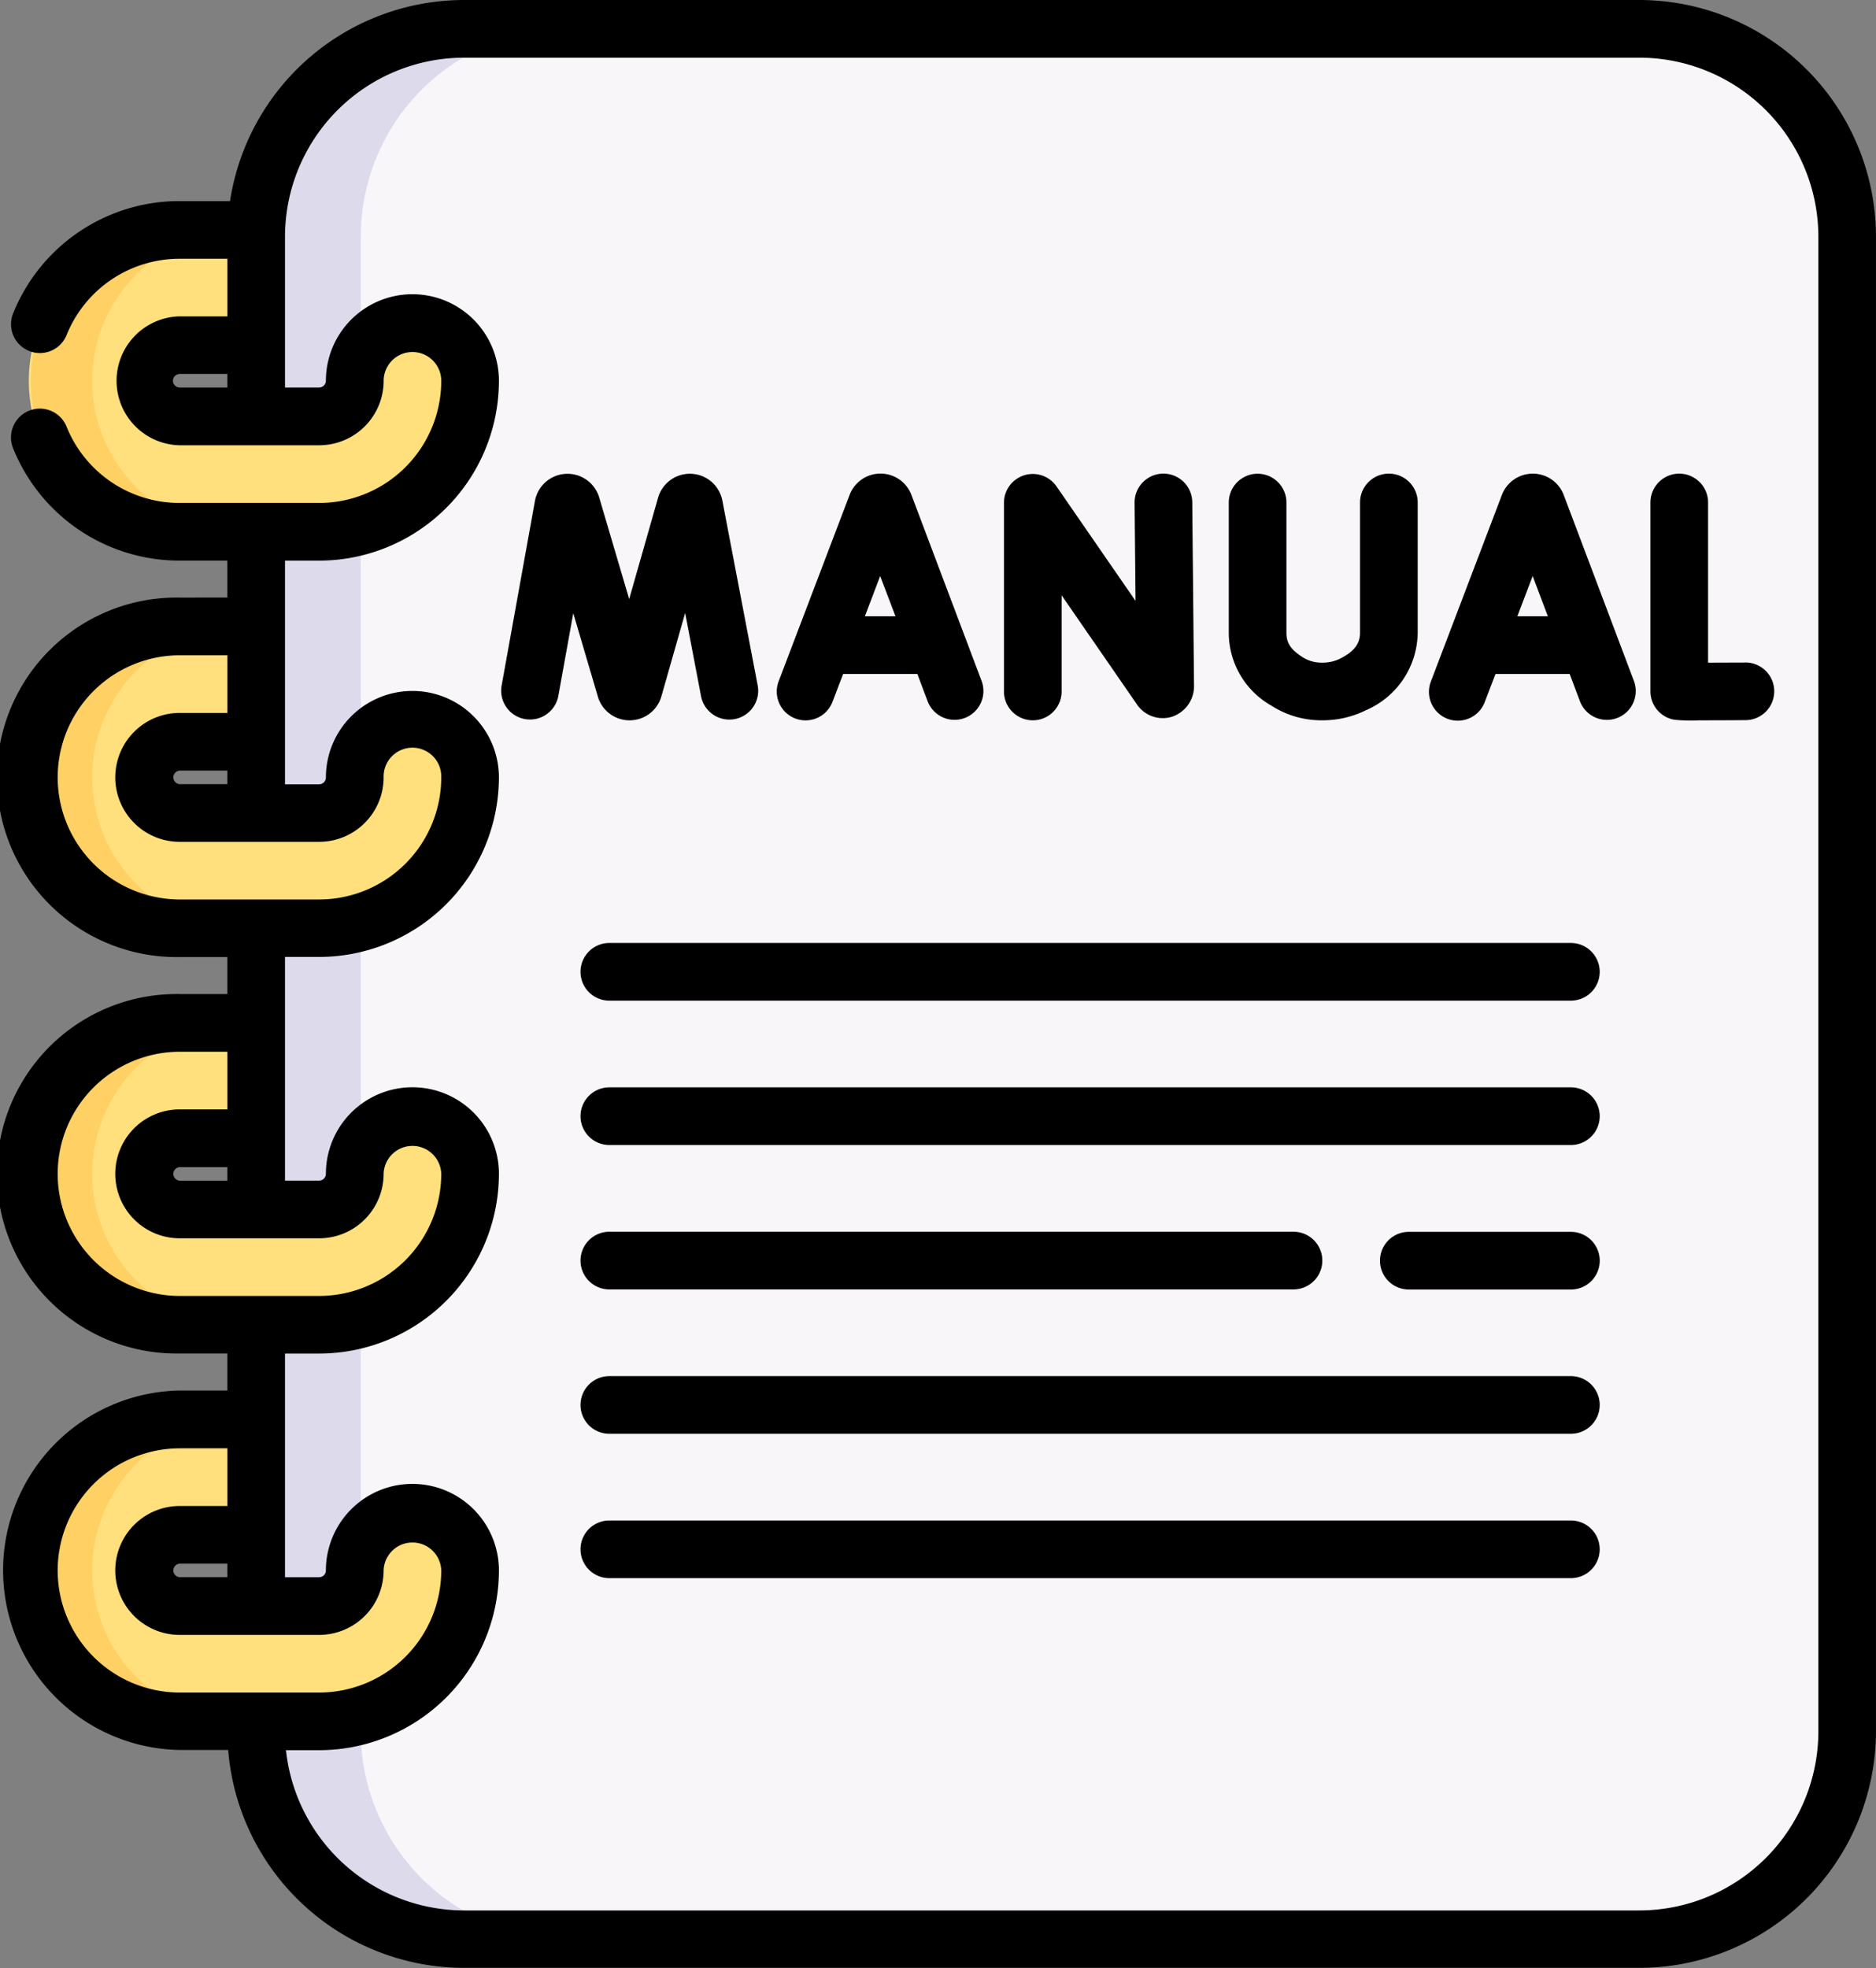 <svg xmlns="http://www.w3.org/2000/svg" width="70.472" height="73.914" viewBox="0 0 70.472 73.914">
  <rect x="0" y="0" width="70.472" height="73.914" fill="#808080" stroke="none"/>
  <g id="manual_1_" data-name="manual(1)" transform="translate(-11.919)">
    <g id="Grupo_111643" data-name="Grupo 111643" transform="translate(13.002 1.083)">
      <g id="Grupo_111642" data-name="Grupo 111642" transform="translate(0)">
        <path id="Trazado_167269" data-name="Trazado 167269" d="M78.569,71.065v.377a7.807,7.807,0,0,0,7.807,7.807h44.152a7.807,7.807,0,0,0,7.807-7.807V15.308A7.807,7.807,0,0,0,130.528,7.5H86.376a7.807,7.807,0,0,0-7.807,7.807v6.75" transform="translate(-70.029 -7.501)" fill="#f9f6f9"/>
        <path id="Trazado_167270" data-name="Trazado 167270" d="M82.5,71.442V15.308A7.807,7.807,0,0,1,90.3,7.5H86.377a7.807,7.807,0,0,0-7.807,7.807V71.442a7.807,7.807,0,0,0,7.807,7.807H90.3A7.807,7.807,0,0,1,82.5,71.442Z" transform="translate(-70.03 -7.501)" fill="#dddaec"/>
        <g id="Grupo_111640" data-name="Grupo 111640" transform="translate(0 7.552)">
          <path id="Trazado_167271" data-name="Trazado 167271" d="M27.959,64.134H25.087a1.337,1.337,0,1,0,0,2.675h5.24a1.339,1.339,0,0,0,1.337-1.337,2.165,2.165,0,1,1,4.331,0,5.675,5.675,0,0,1-5.668,5.668h-5.24a5.668,5.668,0,1,1,0-11.337h2.872" transform="translate(-19.419 -59.803)" fill="#ffe07d"/>
          <path id="Trazado_167272" data-name="Trazado 167272" d="M27.959,167.278H25.087a1.337,1.337,0,0,0,0,2.675h5.24a1.339,1.339,0,0,0,1.337-1.337,2.165,2.165,0,1,1,4.331,0,5.675,5.675,0,0,1-5.668,5.668h-5.24a5.668,5.668,0,0,1,0-11.337h2.872" transform="translate(-19.419 -148.055)" fill="#ffe07d"/>
          <path id="Trazado_167273" data-name="Trazado 167273" d="M27.959,270.422H25.087a1.337,1.337,0,0,0,0,2.675h5.24a1.339,1.339,0,0,0,1.337-1.337,2.165,2.165,0,1,1,4.331,0,5.675,5.675,0,0,1-5.668,5.668h-5.24a5.668,5.668,0,0,1,0-11.337h2.872" transform="translate(-19.419 -236.306)" fill="#ffe07d"/>
          <path id="Trazado_167274" data-name="Trazado 167274" d="M27.959,373.566H25.087a1.337,1.337,0,0,0,0,2.675h5.24a1.339,1.339,0,0,0,1.337-1.337,2.165,2.165,0,0,1,4.331,0,5.675,5.675,0,0,1-5.668,5.668h-5.24a5.668,5.668,0,1,1,0-11.337h2.872" transform="translate(-19.419 -324.558)" fill="#ffe07d"/>
        </g>
        <g id="Grupo_111641" data-name="Grupo 111641" transform="translate(0 7.552)">
          <path id="Trazado_167275" data-name="Trazado 167275" d="M21.8,374.908a5.675,5.675,0,0,0,5.669,5.668H25.088a5.668,5.668,0,0,1,0-11.335H27.47A5.675,5.675,0,0,0,21.8,374.908Z" transform="translate(-19.42 -324.563)" fill="#ffd064"/>
          <path id="Trazado_167276" data-name="Trazado 167276" d="M21.8,271.764a5.675,5.675,0,0,0,5.669,5.668H25.088a5.668,5.668,0,0,1,0-11.335H27.47A5.675,5.675,0,0,0,21.8,271.764Z" transform="translate(-19.42 -236.311)" fill="#ffd064"/>
          <path id="Trazado_167277" data-name="Trazado 167277" d="M21.8,168.62a5.675,5.675,0,0,0,5.669,5.668H25.088a5.668,5.668,0,0,1,0-11.335H27.47A5.675,5.675,0,0,0,21.8,168.62Z" transform="translate(-19.42 -148.06)" fill="#ffd064"/>
          <path id="Trazado_167278" data-name="Trazado 167278" d="M21.8,65.476a5.675,5.675,0,0,0,5.669,5.668H25.088a5.668,5.668,0,0,1,0-11.335H27.47A5.675,5.675,0,0,0,21.8,65.476Z" transform="translate(-19.42 -59.808)" fill="#ffd064"/>
        </g>
      </g>
    </g>
    <g id="Grupo_111644" data-name="Grupo 111644" transform="translate(11.919 0)">
      <path id="Trazado_167279" data-name="Trazado 167279" d="M73.5,0H29.349A8.9,8.9,0,0,0,20.56,7.552H18.67a6.73,6.73,0,0,0-6.257,4.217,1.083,1.083,0,1,0,2.007.815A4.573,4.573,0,0,1,18.67,9.718h1.789v2.164H18.67a2.421,2.421,0,0,0,0,4.841h5.24a2.423,2.423,0,0,0,2.421-2.42,1.082,1.082,0,1,1,2.164,0,4.591,4.591,0,0,1-4.586,4.586H18.67a4.573,4.573,0,0,1-4.251-2.867,1.083,1.083,0,0,0-2.007.815,6.731,6.731,0,0,0,6.257,4.217h1.789v1.389H18.67a6.751,6.751,0,1,0,0,13.5h1.789v1.39H18.67a6.751,6.751,0,1,0,0,13.5h1.789v1.39H18.67a6.751,6.751,0,0,0,0,13.5h1.82a8.9,8.9,0,0,0,8.859,8.183H73.5a8.9,8.9,0,0,0,8.89-8.89V8.89A8.9,8.9,0,0,0,73.5,0ZM18.416,14.3a.258.258,0,0,1,.254-.256h1.789v.51H18.67A.257.257,0,0,1,18.416,14.3ZM18.67,29.45a.255.255,0,0,1,0-.509h1.789v.509ZM14.085,29.2A4.591,4.591,0,0,1,18.67,24.61h1.789v2.165H18.67a2.42,2.42,0,0,0,0,4.841h5.24a2.423,2.423,0,0,0,2.42-2.42,1.083,1.083,0,1,1,2.165,0,4.591,4.591,0,0,1-4.585,4.585H18.67A4.591,4.591,0,0,1,14.085,29.2ZM18.67,44.342a.255.255,0,0,1,0-.509h1.789v.509Zm-4.585-.255A4.591,4.591,0,0,1,18.67,39.5h1.789v2.165H18.67a2.42,2.42,0,0,0,0,4.841h5.24a2.423,2.423,0,0,0,2.42-2.42,1.083,1.083,0,0,1,2.165,0,4.591,4.591,0,0,1-4.585,4.585H18.67A4.591,4.591,0,0,1,14.085,44.088ZM18.67,59.234a.255.255,0,0,1,0-.509h1.789v.509Zm-4.585-.255a4.591,4.591,0,0,1,4.585-4.585h1.789V56.56H18.67a2.42,2.42,0,0,0,0,4.841h5.24a2.423,2.423,0,0,0,2.42-2.42,1.083,1.083,0,0,1,2.165,0,4.591,4.591,0,0,1-4.585,4.585H18.67A4.591,4.591,0,0,1,14.085,58.98Zm66.141,6.044A6.732,6.732,0,0,1,73.5,71.749H29.349a6.734,6.734,0,0,1-6.687-6.018H23.91a6.759,6.759,0,0,0,6.751-6.751,3.248,3.248,0,0,0-6.5,0,.255.255,0,0,1-.255.255H22.625v-8.4H23.91a6.759,6.759,0,0,0,6.751-6.751,3.248,3.248,0,1,0-6.5,0,.255.255,0,0,1-.255.255H22.625v-8.4H23.91A6.759,6.759,0,0,0,30.661,29.2a3.248,3.248,0,1,0-6.5,0,.255.255,0,0,1-.255.255H22.625v-8.4h1.284A6.759,6.759,0,0,0,30.661,14.3a3.248,3.248,0,1,0-6.5,0,.258.258,0,0,1-.256.254H22.625V8.89a6.732,6.732,0,0,1,6.724-6.724H73.5A6.732,6.732,0,0,1,80.226,8.89V65.024Z" transform="translate(-11.919 0)"/>
      <path id="Trazado_167280" data-name="Trazado 167280" d="M214.684,132.4a1.082,1.082,0,0,0,1.4-.627l.4-1.045h2.787l.393,1.042a1.083,1.083,0,0,0,2.026-.765l-2.641-7-.012-.03a1.239,1.239,0,0,0-1.15-.771h0a1.24,1.24,0,0,0-1.15.773l-.01.025-2.665,7A1.083,1.083,0,0,0,214.684,132.4Zm3.766-3.838H217.3l.575-1.51Z" transform="translate(-184.811 -105.417)"/>
      <path id="Trazado_167281" data-name="Trazado 167281" d="M388.776,124.006l-.012-.03a1.239,1.239,0,0,0-1.15-.77h0a1.24,1.24,0,0,0-1.15.773l-.01.025-2.665,7a1.083,1.083,0,1,0,2.024.771l.4-1.045H389l.393,1.042a1.083,1.083,0,0,0,2.026-.765Zm-1.741,4.555.575-1.51.57,1.51Z" transform="translate(-330.035 -105.417)"/>
      <path id="Trazado_167282" data-name="Trazado 167282" d="M274.209,132.47a1.083,1.083,0,0,0,1.083-1.083v-3.611l2.816,4.078a1.173,1.173,0,0,0,1.327.483,1.21,1.21,0,0,0,.83-1.2l-.066-6.859a1.083,1.083,0,0,0-1.083-1.072h-.011a1.083,1.083,0,0,0-1.072,1.093l.036,3.687-2.969-4.3a1.083,1.083,0,0,0-1.974.615v7.084A1.083,1.083,0,0,0,274.209,132.47Z" transform="translate(-235.412 -105.418)"/>
      <path id="Trazado_167283" data-name="Trazado 167283" d="M145.974,131.623a1.241,1.241,0,0,0,1.178.847h.007a1.241,1.241,0,0,0,1.176-.86c0-.012.008-.025.011-.037l.894-3.136.592,3.1a1.083,1.083,0,1,0,2.127-.406l-1.324-6.927a1.243,1.243,0,0,0-2.4-.136c0,.012-.008.025-.011.037l-1.087,3.811-1.128-3.822-.012-.038a1.243,1.243,0,0,0-2.4.173l-1.247,6.912a1.083,1.083,0,1,0,2.131.385l.556-3.079.926,3.14Z" transform="translate(-123.502 -105.417)"/>
      <path id="Trazado_167284" data-name="Trazado 167284" d="M444.905,130.3l-1.4.005V124.29a1.083,1.083,0,1,0-2.166,0v7.092a1.083,1.083,0,0,0,.9,1.067,6.236,6.236,0,0,0,.927.022c.383,0,.937,0,1.747-.007a1.083,1.083,0,1,0-.012-2.166Z" transform="translate(-379.341 -105.418)"/>
      <path id="Trazado_167285" data-name="Trazado 167285" d="M333.221,131.925a3.461,3.461,0,0,0,1.89.544h.006a3.646,3.646,0,0,0,1.656-.384,3.205,3.205,0,0,0,1.933-2.918v-4.879a1.083,1.083,0,0,0-2.166,0v4.879c0,.3-.088.654-.742.983a1.482,1.482,0,0,1-.682.153h0a1.311,1.311,0,0,1-.727-.2c-.513-.328-.614-.588-.614-.927v-4.884a1.083,1.083,0,1,0-2.166,0v4.884A3.15,3.15,0,0,0,333.221,131.925Z" transform="translate(-285.45 -105.417)"/>
      <path id="Trazado_167286" data-name="Trazado 167286" d="M200.158,245.284h-36.12a1.083,1.083,0,1,0,0,2.166h36.12a1.083,1.083,0,0,0,0-2.166Z" transform="translate(-141.148 -209.869)"/>
      <path id="Trazado_167287" data-name="Trazado 167287" d="M200.158,282.838h-36.12a1.083,1.083,0,1,0,0,2.166h36.12a1.083,1.083,0,1,0,0-2.166Z" transform="translate(-141.148 -242.001)"/>
      <path id="Trazado_167288" data-name="Trazado 167288" d="M378.127,320.4h-6.089a1.083,1.083,0,1,0,0,2.166h6.089a1.083,1.083,0,1,0,0-2.166Z" transform="translate(-319.116 -274.136)"/>
      <path id="Trazado_167289" data-name="Trazado 167289" d="M164.039,322.562h25.7a1.083,1.083,0,1,0,0-2.166h-25.7a1.083,1.083,0,0,0,0,2.166Z" transform="translate(-141.149 -274.136)"/>
      <path id="Trazado_167290" data-name="Trazado 167290" d="M200.158,357.946h-36.12a1.083,1.083,0,1,0,0,2.166h36.12a1.083,1.083,0,0,0,0-2.166Z" transform="translate(-141.148 -306.264)"/>
      <path id="Trazado_167291" data-name="Trazado 167291" d="M200.158,395.5h-36.12a1.083,1.083,0,1,0,0,2.166h36.12a1.083,1.083,0,1,0,0-2.166Z" transform="translate(-141.148 -338.396)"/>
    </g>
  </g>
</svg>
